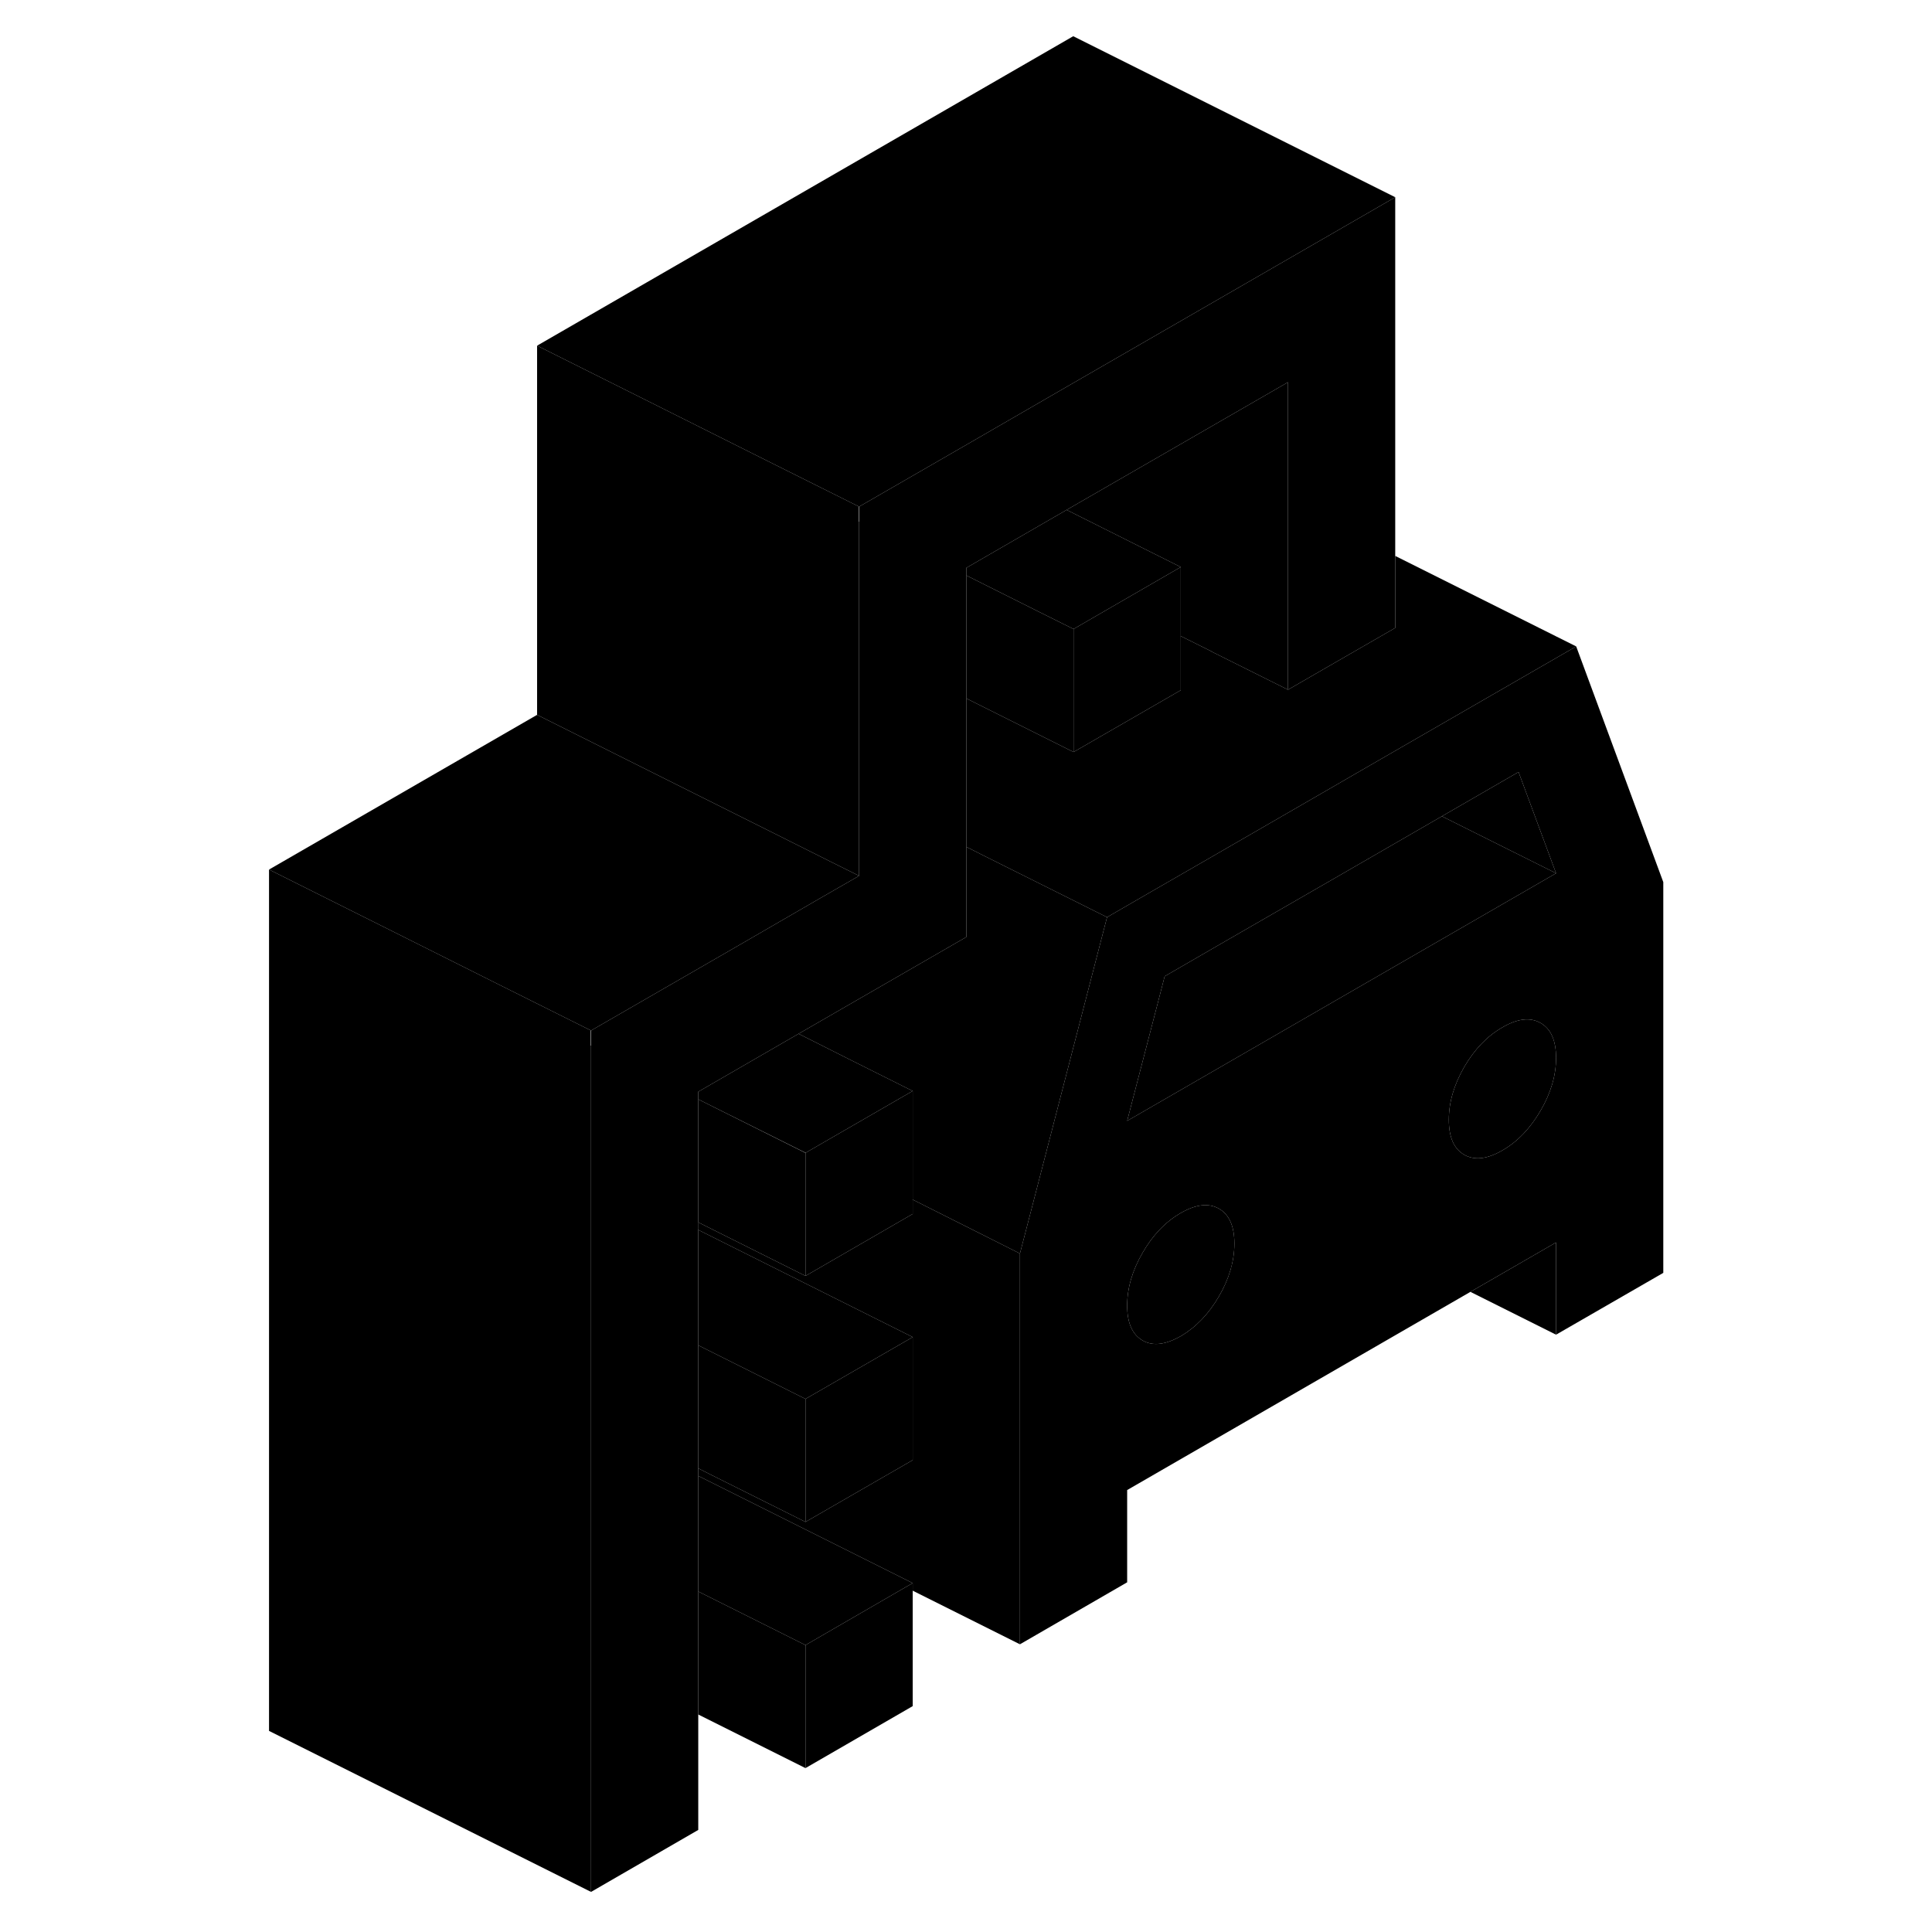 <svg width="48" height="48" viewBox="0 0 91 120" class="pr-icon-iso-duotone-secondary"
     xmlns="http://www.w3.org/2000/svg" stroke-width="1px" stroke-linecap="round" stroke-linejoin="round">
    <path d="M28.85 75.91V76.38H28.87V75.92H28.85V75.91Z" class="pr-icon-iso-duotone-primary-stroke"
          stroke-linejoin="round"/>
    <path d="M83.4 40.15L69.74 48.03L68.81 48.57L60.57 53.33L57.08 55.34L54.26 56.97L49.77 74.32L48.85 77.86V102.13L55.51 98.28V92.55L76.83 80.24L82.15 77.17V82.9L88.81 79.06V54.79L83.4 40.15ZM61.21 80.52C60.57 81.62 59.78 82.44 58.84 82.99C57.89 83.53 57.1 83.62 56.47 83.26C55.83 82.89 55.51 82.17 55.51 81.09C55.51 80.01 55.83 78.91 56.47 77.81C57.1 76.71 57.89 75.89 58.84 75.34C59.78 74.8 60.57 74.71 61.21 75.07C61.85 75.44 62.17 76.16 62.17 77.24C62.17 78.32 61.85 79.42 61.21 80.52ZM81.19 68.98C80.55 70.08 79.76 70.91 78.82 71.45C77.87 72 77.08 72.09 76.44 71.72C75.81 71.36 75.49 70.64 75.49 69.55C75.49 68.46 75.81 67.38 76.44 66.28C77.08 65.18 77.87 64.35 78.82 63.81C79.76 63.26 80.55 63.17 81.19 63.54C81.83 63.9 82.15 64.63 82.15 65.71C82.15 66.79 81.83 67.88 81.19 68.98ZM68.81 61.94L55.51 69.62L57.51 61.92L57.84 60.64L61.4 58.58L68.81 54.31L75.06 50.7L79.82 47.95L82.15 54.24L68.81 61.94Z"
          class="pr-icon-iso-duotone-primary-stroke" stroke-linejoin="round"/>
    <path d="M82.15 65.71C82.15 66.79 81.83 67.88 81.19 68.98C80.55 70.08 79.76 70.91 78.82 71.45C77.87 72 77.08 72.09 76.44 71.72C75.81 71.36 75.49 70.64 75.49 69.55C75.49 68.46 75.81 67.38 76.44 66.28C77.08 65.18 77.87 64.35 78.82 63.81C79.76 63.26 80.55 63.17 81.19 63.54C81.83 63.9 82.15 64.63 82.15 65.71Z"
          class="pr-icon-iso-duotone-primary-stroke" stroke-linejoin="round"/>
    <path d="M62.17 77.24C62.17 78.33 61.85 79.42 61.21 80.52C60.57 81.62 59.78 82.44 58.84 82.99C57.89 83.53 57.1 83.62 56.47 83.26C55.83 82.89 55.51 82.17 55.51 81.09C55.51 80.01 55.83 78.91 56.47 77.81C57.1 76.71 57.89 75.89 58.84 75.34C59.78 74.8 60.57 74.71 61.21 75.07C61.85 75.44 62.17 76.16 62.17 77.24Z"
          class="pr-icon-iso-duotone-primary-stroke" stroke-linejoin="round"/>
    <path d="M82.15 54.24L75.06 50.7L79.82 47.95L82.15 54.24Z" class="pr-icon-iso-duotone-primary-stroke"
          stroke-linejoin="round"/>
    <path d="M82.15 54.24L68.81 61.94L55.51 69.62L57.51 61.92L57.84 60.64L61.4 58.58L68.81 54.31L75.06 50.7L82.15 54.24Z"
          class="pr-icon-iso-duotone-primary-stroke" stroke-linejoin="round"/>
    <path d="M42.19 83.05V90.69L35.53 94.53V86.89L42.19 83.05Z" class="pr-icon-iso-duotone-primary-stroke"
          stroke-linejoin="round"/>
    <path d="M54.26 56.97L49.77 74.32L48.85 77.86L46.07 76.46L42.19 74.51V67.76L42.14 67.74L38.2 65.77L35.1 64.21L45.52 58.2V52.6L46.67 53.18L54.26 56.97Z"
          class="pr-icon-iso-duotone-primary-stroke" stroke-linejoin="round"/>
    <path d="M28.87 75.92V76.38H28.85V75.91V75.92H28.87ZM28.87 75.92V68.28L35.53 71.61V79.25L28.87 75.92ZM42.14 67.74C42.14 67.74 42.14 67.77 42.14 67.79L42.19 67.76L42.14 67.74Z"
          class="pr-icon-iso-duotone-primary-stroke" stroke-linejoin="round"/>
    <path d="M72.16 12.25V39L67.63 41.61L65.5 42.84V23.74L51.75 31.67L47.77 33.97L45.52 35.27V58.2L35.1 64.21L28.87 67.81V75.92L28.85 75.91V76.38L28.87 76.39V113.66L22.21 117.51V64.01L28 60.67L31.19 58.83L36.51 55.75L38.86 54.4V31.47L44.65 28.13L45.5 27.64L52.16 23.79L72.16 12.25Z"
          class="pr-icon-iso-duotone-primary-stroke" stroke-linejoin="round"/>
    <path d="M83.4 40.15L69.74 48.03L68.81 48.57L60.57 53.33L57.08 55.34L54.26 56.97L46.67 53.18L45.52 52.6V43.38L48.14 44.69L52.18 46.71L58.84 42.87V39.51L60.75 40.46V40.47L65.5 42.84L67.63 41.61L72.16 39V34.53L83.4 40.15Z"
          class="pr-icon-iso-duotone-primary-stroke" stroke-linejoin="round"/>
    <path d="M38.86 54.4L36.51 55.75L31.19 58.83L28 60.67L22.21 64.01L22.19 64L16.4 61.11L9.31 57.56L2.21 54.01L18.86 44.4L25.52 47.73L33.08 51.51L37.09 53.52L38.86 54.4Z"
          class="pr-icon-iso-duotone-primary-stroke" stroke-linejoin="round"/>
    <path d="M72.16 12.25L52.16 23.79L45.5 27.64L44.65 28.13L38.86 31.47L38.84 31.46L33.05 28.57L25.96 25.02L18.86 21.47L52.16 2.25L72.16 12.25Z"
          class="pr-icon-iso-duotone-primary-stroke" stroke-linejoin="round"/>
    <path d="M22.21 64.95V117.51L2.21 107.51V54.01L9.31 57.56L16.4 61.11L22.19 64V64.94L22.21 64.95Z"
          class="pr-icon-iso-duotone-primary-stroke" stroke-linejoin="round"/>
    <path d="M42.19 98.33L41.75 98.58L35.53 102.18L28.87 98.85V91.67L29.29 91.88L42.19 98.33Z"
          class="pr-icon-iso-duotone-primary-stroke" stroke-linejoin="round"/>
    <path d="M35.53 102.18V109.82L28.87 106.49V98.85L35.53 102.18Z" class="pr-icon-iso-duotone-primary-stroke"
          stroke-linejoin="round"/>
    <path d="M38.86 32.41V54.4L37.09 53.52L33.08 51.51L25.52 47.73L18.86 44.4V21.47L25.96 25.02L33.05 28.57L38.84 31.46V32.4L38.86 32.41Z"
          class="pr-icon-iso-duotone-primary-stroke" stroke-linejoin="round"/>
    <path d="M82.15 77.17V82.9L76.83 80.24L82.15 77.17Z" class="pr-icon-iso-duotone-primary-stroke"
          stroke-linejoin="round"/>
    <path d="M35.53 86.89V94.53L29.72 91.63L28.87 91.2V83.56L35.51 86.88L35.53 86.89Z"
          class="pr-icon-iso-duotone-primary-stroke" stroke-linejoin="round"/>
    <path d="M48.85 77.86V102.13L42.19 98.8V98.33L29.29 91.88L28.87 91.67V91.2L29.72 91.63L35.53 94.53L42.19 90.69V83.05L38.15 81.03L28.87 76.39V75.92L35.53 79.25L42.19 75.4V74.51L46.07 76.46L48.85 77.86Z"
          class="pr-icon-iso-duotone-primary-stroke" stroke-linejoin="round"/>
    <path d="M42.19 98.33V105.97L35.53 109.82V102.18L41.75 98.58L42.19 98.33Z"
          class="pr-icon-iso-duotone-primary-stroke" stroke-linejoin="round"/>
    <path d="M42.14 67.74C42.14 67.74 42.14 67.77 42.14 67.79L35.94 71.37L35.54 71.6H35.53L28.87 68.28V67.81L35.1 64.21L38.2 65.77L42.14 67.74Z"
          class="pr-icon-iso-duotone-primary-stroke" stroke-linejoin="round"/>
    <path d="M42.19 67.76V75.4L35.53 79.25V71.61L35.54 71.6L35.94 71.37L42.14 67.79L42.19 67.76Z"
          class="pr-icon-iso-duotone-primary-stroke" stroke-linejoin="round"/>
    <path d="M42.19 83.05L35.53 86.89L35.51 86.88L28.87 83.56V76.39L38.15 81.03L42.19 83.05Z"
          class="pr-icon-iso-duotone-primary-stroke" stroke-linejoin="round"/>
    <path d="M58.84 35.22V42.87L52.18 46.71V39.07L54.86 37.52L58.84 35.22Z"
          class="pr-icon-iso-duotone-primary-stroke" stroke-linejoin="round"/>
    <path d="M65.5 23.74V42.84L60.75 40.47V40.46L58.84 39.51V35.22L56.58 34.09L51.75 31.67L65.5 23.74Z"
          class="pr-icon-iso-duotone-primary-stroke" stroke-linejoin="round"/>
    <path d="M58.84 35.22L54.86 37.52L52.18 39.07L49.91 37.94L45.52 35.74V35.27L47.77 33.97L51.75 31.67L56.58 34.09L58.84 35.22Z"
          class="pr-icon-iso-duotone-primary-stroke" stroke-linejoin="round"/>
    <path d="M52.18 39.07V46.71L48.14 44.69L45.52 43.38V35.74L49.91 37.94L52.18 39.07Z"
          class="pr-icon-iso-duotone-primary-stroke" stroke-linejoin="round"/>
</svg>